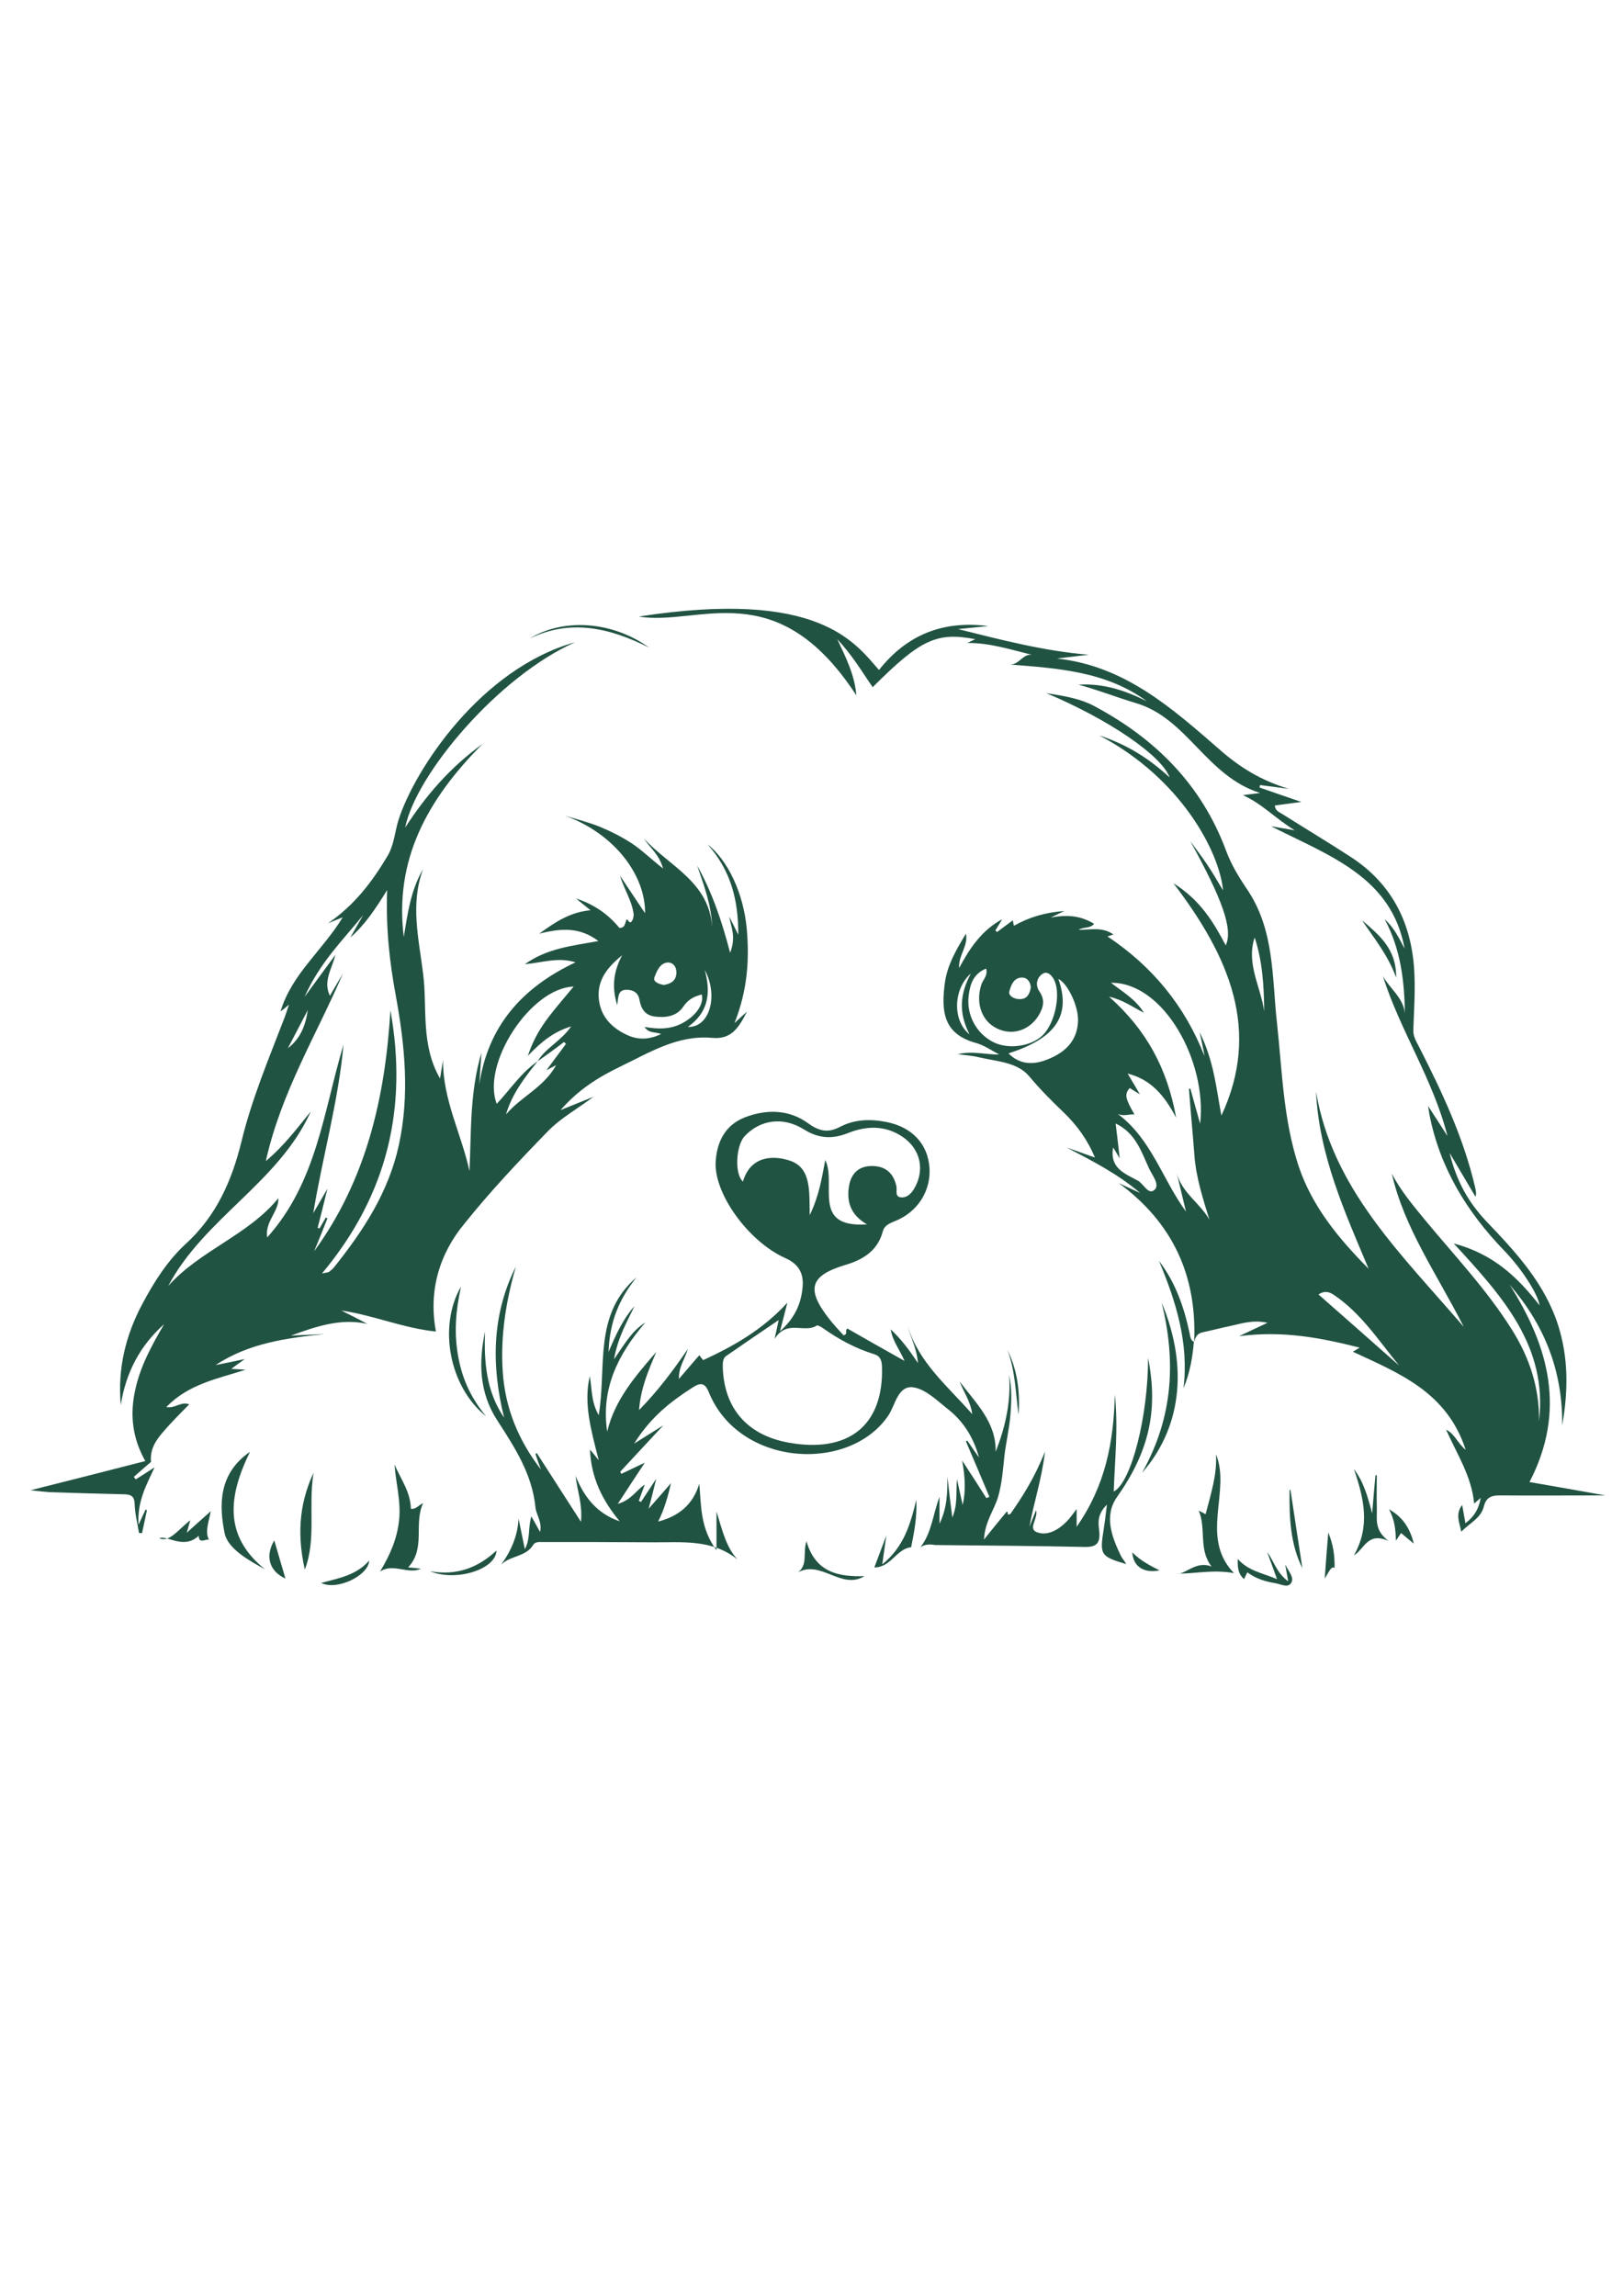 <?xml version="1.0" encoding="utf-8"?>
<!-- Generator: Adobe Illustrator 24.2.3, SVG Export Plug-In . SVG Version: 6.00 Build 0)  -->
<svg version="1.1" id="Layer_1" xmlns="http://www.w3.org/2000/svg" xmlns:xlink="http://www.w3.org/1999/xlink" x="0px" y="0px"
	 viewBox="0 0 595.3 841.9" style="enable-background:new 0 0 595.3 841.9; fill: #215342;" xml:space="preserve">
<g>
	<path d="M438,492.2c1.1-24.3-7.8-43.7-27.6-58.3c2.6,1.2,5.2,2.4,7.8,3.6c-8.2-7-17.6-11.8-27-16.7c3.2,1.1,6.4,2.3,10.4,3.7
		c-2.8-6.7-6.6-11.8-11.2-16.3c-4.5-4.3-8.9-8.7-12.9-13.5c-4.4-5.2-11.7-5.4-18.1-6.9c-2.4-0.6-4.9-0.8-8.1-1.2
		c5.5-1.3,10.2,0.2,15.2,0.1c-2.9-1.5-5.7-3.5-8.8-4.3c-11.6-3.3-12.6-11.4-11.1-22.2c0.9-6.3,4.1-11.9,7.7-17.8
		c0.9,4.6-2.8,7.8-2.5,12.6c4-7.5,8.4-13.9,15.8-17.9c-0.9,1.5-1.7,2.8-2.5,4.1c0.2,0.2,0.4,0.4,0.6,0.6c1.9-1.4,3.8-2.8,5.8-4.3
		c0.2,0.9,0.2,1.4,0.4,2c5.7-3.2,11.5-4.9,18.5-5.4c-1.5,0.7-2.4,1.1-5,2.4c6.8-1.3,11.5-0.4,15.9,2.3c-1.5,1.8-3.7,1-5.7,2.2
		c4.4,0,8.7-1.2,12.8,1.7c-0.9,0.3-1.5,0.5-2.2,0.7c16.5,11,28.4,25.5,35.6,43.9c-0.2-1.2-0.4-2.5-0.7-3.7c-0.2-1.2-0.5-2.3-1.1-5.1
		c5.4,10.9,6.2,21.4,8,30.6c14.6-31.3,2.9-58.3-17.6-85.2c9.9,6.2,14.7,14.3,19.2,22.8c2.7-6-1.2-16.8-13-38.2
		c2.1,2.9,4.2,5.6,6.2,8.6c2,2.9,3.7,6,5.8,9.4c-1.3-14-15.4-41.1-45.4-56.8c10.6,3.5,18.4,8.6,25.8,15.4
		c-2.9-8-22.2-21.2-45.2-30.9c7.2,1.1,12.6,2.1,17.5,4.7c22.5,12,39.5,28.9,48.5,53.3c1.8,4.8,4.5,9.3,7.4,13.6
		c10.4,15.1,9.3,32.6,11.2,49.5c1.9,17.6,2.3,35.3,7.9,52.3c5,14.9,14.7,26.6,25.7,37.7c-8.8-20.9-18.2-41.7-19.3-65
		c6,35.6,31,59.3,54.2,86.3c-9.9-19.5-21.8-36.1-26.4-56.2c3.4,6.5,8,11.9,12.6,17.5c10.8,13,22.5,25.4,31.5,39.8
		c6.4,10.2,10.1,21.3,9.9,33.5c3.2-27.4-13.3-45.7-31.3-65.2c14.7,3.9,23.5,12.5,31.5,22.7c-0.5-3.9-6.4-13.3-13.1-20.2
		c-13.6-14.1-23.5-30.3-27.3-49.8c-0.1-0.6-0.2-1.2-0.5-3.1c2.9,4.4,5,7.7,7.1,11c-5.2-20.7-17.3-38.5-23.7-58.7
		c2.5,4.6,7.4,7.8,8.1,13.6c-0.2-11.8-1.5-23.3-7.4-34.4c3.7,3.4,5.4,7.3,7.3,10.8c-4.8-26.3-27.3-33.9-49-44.9
		c3.5,0.6,5.1,0.9,8.7,1.5c-7.3-4.5-11.8-9.6-19-12.9c2.2-0.3,3.4-0.4,6.3-0.8c-19.8-6.2-26.7-27.5-45.7-33
		c-7-2.1-13.8-4.8-20.9-6.7c9-0.6,17.2,2.1,25.1,6.1c-15-11-32.6-12.1-50.3-13.5c3.6,0.2,5-4.7,8.9-3.4c-8.2-1.9-16-4.6-24.5-4.5
		c0.9-0.4,1.8-0.9,2.9-1.4c-14.1-2.7-20.1,0.1-37.6,17.6c-2.1-3-4-6-6.1-9c-2.1-3-4.4-5.9-6.9-8.6c3.1,6.6,6.4,13.1,7,20.6
		c-29.4-45.1-58-25.2-79.8-28.9c66-10.2,79.2,9.5,88.1,19.6c10-12.6,23-18.3,40.1-16.1c-4.1,0.4-7.2,0.7-11.1,1.1
		c16.4,4.1,31.9,8.1,47.9,9.4c-3.9,0.5-7.7,0.9-11.6,1.4c25,2.7,42.4,18.4,60,33.7c7,6.1,14.9,11.1,25.1,14.1
		c-4.3-0.6-7.5-1-10.6-1.4c-0.1,0.3-0.2,0.6-0.2,0.9c4.7,1.6,9.4,3.3,15.3,5.3c-4,0.5-6.8,0.9-9.7,1.3c0.1,1.9,1.6,2.4,2.7,3.1
		c8.4,5.3,16.9,10.4,25.2,15.8c15.5,10.1,22.6,25,23.3,43.1c0.3,6.8-0.2,13.6-0.4,20.4c-0.1,2.4,1.2,4.3,2.2,6.3
		c8.4,16.5,16.3,33.3,20.5,51.5c0.2,1,0.5,2,0.1,3.3c-2.9-4.9-5.7-9.7-9.5-16.1c2.6,10.7,7.1,18.3,13.4,25
		c10.9,11.4,21.6,22.9,26.5,38.5c3.6,11.6,3.7,23.3,1.4,36.4c0.2-20.5-6.8-37.1-19.3-51.6c14.4,22.7,20.9,46.2,7.3,72.4
		c9.3,1.6,18.3,3.2,27.8,4.9c-13.3,0-26.1,0.1-38.8,0c-3,0-4.9,0.8-5.7,3.9c-1,4.4-5.1,6.1-8.3,9.4c-0.8-3.6-2.2-6.5,0.3-9.8
		c0.4,2.3,0.8,4.3,1.2,6.7c3.2-2.4,4.9-5.2,5.6-9.3c-1,0.9-1.6,1.4-2.4,2.1c-0.9-9.9-6.2-18-10.3-27.1c3.2,1.5,4,4.7,7.2,7.4
		c-6.9-21.3-24.5-28.1-41.4-36c0.6-0.3,1.2-0.7,2.5-1.5c-14.3-3.6-28-6.3-44.2-4.2c4.4-2.1,7-3.3,10.4-4.9
		c-5.4-1.2-9.6,0.3-13.8,1.2c-3.4,0.7-6.7,1.6-10.1,2.3C438.9,489.1,438.4,490.6,438,492.2L438,492.2z M406.8,365.5
		c13.7,12.2,21.3,26.2,24.6,44.4c-4.4-8.3-9.2-14-17.8-16.2c1.7,2.8,2.9,4.9,4.5,7.6c-1.6-1-2.7-1.6-3.7-2.3c-1.7,1.7-1.4,3.4-0.7,5
		c0.6,1.6,1.5,3,2.4,4.7c-2-0.2-3.9,0.8-6.1-0.2c12.4,9.3,16.3,23.9,25,35.8c-1.1-4.7-2.3-9.5-3.4-14.2c1.8,7.3,8.6,11.1,12,17.2
		c-2.4-7.8-4.9-15.5-5.5-23.6c-0.6-8.1-1.4-16.2-2-24.4c0.2,0,0.3-0.1,0.5-0.1c1.1,3.9,2.2,7.8,3.6,12.9
		c2.6-22.9-13.4-51.9-32.7-51.7c4.3,3.4,8.8,5.8,12.1,11C415.2,369.2,412.2,366.8,406.8,365.5z M361.7,355.2
		c-4.7,1.9-5.9,5.8-6.4,9.9c-0.9,7.2,2.9,14,9.1,17.1c5.4,2.7,13.6,1.6,17.9-2.4c4.4-4.1,6.8-14.4,4.6-19.9
		c-0.8-1.9-2.5-3.9-4.3-2.9c-2.1,1.2-3.1,4-1.4,6.5c1.5,2.2,1.8,4.2,0.9,6.6c-2.6,6.6-9.2,9.9-15.4,7.5c-6.4-2.4-9.1-9.4-6.7-16.7
		C360.6,359.2,362.4,357.8,361.7,355.2z M369.9,386.3c4.4,4.4,9.5,4.2,14.6,2.1c6.2-2.5,10.6-6.7,10.9-13.8
		c0.3-5.6-3.9-14.1-7.2-15.6C392.9,372.3,387.4,380.7,369.9,386.3z M408.3,420.8c-1.4,7.7,4.4,9.6,9.1,12.2c2.1,1.2,3.8,5.3,6,3.4
		c2.1-1.8-0.6-5.2-1.8-7.6c-2.9-6.2-4.9-13.2-12.4-16.8c0.5,4.3,1,8,1.5,12.8C409.6,422.9,409,422,408.3,420.8z M513.2,500.8
		c-7.6-9.3-14.1-19.4-24.2-26.1c-1.6-1-3.3-1.4-5.4,0C493.6,483.5,503.4,492.1,513.2,500.8z M463.7,370.9
		c-0.1-9.2-0.6-18.3-3.5-27.1C457,353.3,462.4,361.8,463.7,370.9z M378.1,362.1c-0.2-2.2-1.4-3.7-3.4-3.6c-3,0.1-3.9,3-4.5,5.1
		c-0.4,1.6,1.8,2.8,3.7,2.8C376.7,366.5,377.7,364.5,378.1,362.1z M355.6,379.3c-4.1-8-3.5-14.8,0.5-22.3
		C349.7,362.6,349.2,374.2,355.6,379.3z"/>
	<path d="M159.9,488.3c-12-1.2-22.9-6-34.7-7.7c3.2,1.6,6.4,3.2,9.5,4.9c-9.8-2.2-18.9,1-28,4.3c4.1-0.2,8.3-0.4,12.4-0.6
		c-13.9,1.5-27.8,3.3-40,11.4c3-0.6,6-1.2,10.7-2.2c-2.4,1.7-3.4,2.4-5,3.6c2.2,0.1,3.8,0.2,5.3,0.3c-10.2,3.3-20.9,5.2-29.1,13.7
		c3.3,0.6,5.4-2.2,8.4-1c-3.2,3.3-6.4,6.4-9.3,9.8c-2.7,3.1-5.2,6.5-4.7,11.3c-2.1,1.8-4.2,3.6-6.3,5.5c0.2,0.3,0.4,0.6,0.7,0.9
		c2.1-1.3,4.1-2.6,6.9-4.4c-3.1,6.7-6.4,12.5-5.9,21.1c1.3-2.8,1.9-4.2,2.6-5.6c0.2,0.1,0.3,0.1,0.5,0.2c-0.6,2.8-1.2,5.6-1.8,8.4
		c-0.4,0-0.7,0-1.1,0c-0.6-3.5-1.5-7.1-1.6-10.6c-0.1-2.8-1.2-3.5-3.6-3.6c-9.3-0.2-18.5-0.5-27.8-0.8c-1.6-0.1-3.2-0.3-6.8-0.7
		c15.2-3.8,28.4-7.2,42.1-10.7c-4.8-8.5-5.7-17.1-3.7-26.1c1.9-8.8,6.1-16.4,10.6-24.1c-8.9,7.9-14.1,17.9-15.9,29.7
		c-1.2-13.2,1.7-25.5,7.9-37.1c4.3-8.1,9.3-16,16.1-22.2c11.1-10.2,16.7-23,20.2-37.1c3.8-15.8,10.1-30.7,15.9-45.8
		c0.4-1.1,0.8-2.3,1.6-4.7c-1.5,1.3-2.1,1.8-3.1,2.5c4.1-13.7,15.3-22.2,22.8-34.5c-2.3,0.9-3.4,1.4-5.4,2.2
		c9.9-6.8,16.3-15.4,21.9-24.8c2.4-4.1,2.6-8.8,4-13.2c5.9-18.4,30.1-55.4,64.8-65.1c-28.2,12.5-58.4,48.3-62.4,68
		c7.4-11.4,16-21.7,28.4-30.7c-20.4,20.5-32.4,42.6-28.9,70.8c1.4-8.5,2.5-17.1,7.1-24.9c-4.8,12.8-1.6,25.5,0,38.4
		c1.6,12.6-1,25.9,6.2,38.4c0.4-2.5,0.7-4.4,1.1-6.7c-0.1,14.6,6.8,27.1,9.7,40.7c0.7-14.3,0-28.6,4.4-43.5
		c-0.3,4.6-0.6,8.2-0.8,11.7c3.2-21.4,15.6-35.5,35.3-44.8c-6.5-2-12,0.1-18.6,0.7c8.3-5.9,17.2-6.7,27-8.5
		c-6.8-5.1-13.4-4.8-21.7-2.7c6.3-4.6,11.5-7.9,18.8-8.6c-2.1-1.7-3.5-2.8-5.3-4.3c6.7,2.2,11.8,5.8,15.9,10.8c2.3,0,2-2.1,2.7-3.2
		c0.6,0.4,1,1.7,1.7,0.9c0.6-0.7,0.9-2,0.8-2.9c-0.7-5-3.6-9.2-5-14c3,4.6,6.1,9.1,9.2,13.8c0.2-13.6-10.8-29-29.4-35.8
		c4.2,1.3,8.5,2.4,12.6,4c4.1,1.7,8.1,3.7,11.8,6.1c3.7,2.4,6.9,5.6,11.6,9.3c-1.5-5.4-4.9-7.6-6.9-10.9
		c9.2,10.1,23.9,15.8,24.9,32.5c-0.2-8.1-3-15.4-5.5-22.7c5.3,9.5,8.9,19.7,12.1,32c2.3-5.9,0.3-9.4-0.3-13.2
		c0.9,1.7,1.7,3.4,3.3,6.6c0-13.1-2.8-23.6-11.3-33.2c7.5,5.9,13.2,18,14.4,31c1,11.3,0.3,22.5-4.5,34.6c2.1-2,3-2.8,4.6-4.2
		c-3.1,5.9-5.7,10.3-12.9,9.6c-12.6-1.1-22.9,5.4-33.7,10.6c-7.8,3.8-15.1,8.2-21.8,15.9c4.6-1.9,8-3.2,12.1-4.9
		c-6,4.5-12,7.8-16.6,12.5c-10.7,11-21.3,22.2-30.8,34.1C161.1,459.9,157.1,473.5,159.9,488.3z M197.2,389.2
		c-4.7,5.9-9.4,11.9-11.6,19.5c5.4-6.5,13.8-9.8,18.4-18.1c-1.4,0.7-2,1.1-3.6,1.9c2.8-3.8,5-6.7,7.2-9.7c-0.2-0.2-0.5-0.4-0.7-0.7
		C203.7,384.6,200.4,386.9,197.2,389.2c2.9-4.9,8.5-7.3,12.3-12.8c-6.4,2-10.7,5.4-15.9,10.8c2.2-6.5,4.8-10.4,7.6-14.2
		c2.9-3.8,6-7.3,9.2-11.2c-15.8,0.5-33.9,28.4-28.2,43C187.1,399.6,191.1,393.4,197.2,389.2z M118.1,467c2-0.4,2.4-0.4,2.6-0.6
		c0.6-0.5,1.2-0.9,1.7-1.5c10.8-13.5,20.1-27.6,23.9-45c4-18.4,2.2-36.5-1.1-54.6c-2.3-12.4-3.7-24.8-3.2-38.9
		c-4.4,7.1-8.2,12.8-13.5,17.4c1.6-2.7,3.1-5.5,4.7-8.2c-7.4,9.1-15.9,17.4-21.5,30c4.5-6.2,7.9-10.8,11.3-15.4
		c-1.2,5.1-4.6,9.5-2,15c1.5-2.7,3.2-5.4,4.8-8.2c-9.7,22.5-22.7,43.6-28.3,68.8c6.8-5.7,11.5-12.1,16.5-18.2
		c-11.7,26-39.1,39.1-52.3,64c11.7-13.1,29.3-18.6,40.4-32.2c0.2,5-5,8.5-4.1,14.4c18.3-20.4,20.7-46.5,28-70.7
		c-1.9,20.9-7.7,41.1-11.1,61.8c1.5-2.6,3-5.1,5.2-9c-1.4,5.8-2.5,10.1-3.6,14.4c0.2,0.1,0.5,0.1,0.7,0.2c0.8-1.3,1.5-2.7,2.3-4
		c0.2,0.1,0.4,0.2,0.6,0.3c-1.6,4-3.2,8.1-4.9,12.1c19.2-26.3,26.1-56.6,28-88.4C149.6,406.1,142.2,438.2,118.1,467z M228.2,350.3
		c-5,4.1-9.1,8.7-8.6,15.6c0.5,6.5,4.4,10.8,10.1,13.5c4.1,2,8.2,2,12.8-0.2c-2.2-0.9-4.4-0.1-6.1-2.6c5.1,0.9,9.6,0.9,13.9-1.4
		c4.9-2.6,8-6.9,7.1-10.5c-2.8,0.7-5,1.8-6.8,4.5c-2.4,3.5-6.3,4.1-10.4,3.6c-3.7-0.5-5.1-2.9-5.7-6.4c-0.5-2.6-2.7-3.6-5.2-3.4
		c-2.7,0.3-2.5,2.7-2.9,5.6C224.2,361.7,225.2,355.9,228.2,350.3z M243.5,361.2c2.5-0.4,4.5-1.5,4.6-4.4c0.1-2.2-1.3-4.1-3.5-3.8
		c-2.7,0.4-3.8,3.4-4.6,5.5C239.5,360.1,241.7,360.9,243.5,361.2z M258.5,355.7c2.2,8.1,1.6,15.4-6.2,20.9
		C260.3,376.9,263.6,365.2,258.5,355.7z M112.9,370.4c-2.4,4.7-4.9,9.3-7.3,14C110.3,380.8,112.1,375.9,112.9,370.4z"/>
	<path d="M337.6,567.4c4.1-5.2,4.5-11.7,7-18.5c0,3.5,0,6,0,9.9c2.8-6,2.9-10.9,2.9-17.3c0.6,5.5,1.1,9.6,1.8,15
		c2-4.8,1.3-8.7,1.7-14.1c0.9,4.2,1.5,6.8,2.1,9.5c1.1-4.9,1-9.8-0.2-16.3c3.6,5.5,6.3,9.7,8.9,13.8c0.4-0.2,0.7-0.3,1.1-0.5
		c-2.9-6.8-5.7-13.6-8.6-20.3c0.2-0.1,0.3-0.2,0.5-0.3c1.4,2.1,2.8,4.1,4.3,6.2c-1.9-6.9-5.4-12.9-11-17.4
		c-4.1-3.2-8.3-7.5-12.9-8.3c-5.8-1-6.8,6.4-9.3,10.2c-14.3,21.3-54.8,18.9-65.9-8.4c-1.4-3.5-3-3.7-5.9-1.8
		c-8,5.1-15.4,10.8-21.5,20.6c4-2.5,6.5-4.1,10.7-6.7c-6.2,6.7-11,11.8-15.8,17c0.1,0.3,0.3,0.6,0.4,0.8c2.9-1.4,5.7-2.7,8.6-4.1
		c-3.1,4.7-6.2,9.4-9.9,15.1c4.9-1.4,6.7-4.9,9.9-7.1c-0.8,2.2-1.5,4.1-2.2,6c0.3,0.1,0.5,0.3,0.8,0.4c1.5-2.3,3-4.5,5.6-8.5
		c-1.1,4.4-1.7,7-2.8,11c3.2-3.7,5.5-6.2,8.2-9.4c-1.2,5.3-2.5,9.7-4.7,14.1c7.7-2,12.8-6.3,15.1-13.9c0.7,8.1,0.3,16.3,6.3,24.4
		c0-5.2,0-8.9,0-14.2c2.2,7.1,3.5,13,7.7,17.6c-9.4-7.6-20.5-6.2-31.2-6.3c-13.4-0.1-26.7-0.1-40.1-0.1c-1.3,0-2.8-0.2-3.6,1
		c-2.7,4.5-8.4,3.9-11.8,7.3c3.7-5.1,6.1-10.6,6.4-16.9c0.7,3.6,1.5,7.2,2.3,11.2c2.1-3.8,1.1-7.7,2.4-12c1.2,2.1,2.1,3.7,3.2,5.7
		c0.8-3.7-1.4-6.2-1.7-9c-1.2-12.2-7.6-22-14-31.9c-6.6-10.1-6.9-21.2-4.5-32.6c-0.4,11.1,0.4,21.9,7,31.6
		c-4.7-19-4.6-37.6,4.3-55.4c-3.6,12.6-5.7,25.4-4.8,38.6c0.9,13.4,5.8,25.2,14,35.8c-0.7-1.9-1.4-3.8-2-5.7
		c0.2-0.1,0.3-0.2,0.5-0.3c5.2,8.1,10.4,16.2,16.2,25.2c0.6-6.5-1.4-11.5-2-16.9c3.1,7.8,7.9,13.9,16.2,16.7
		c-6.3-7.6-10.5-15.9-10.9-26.3c0.9,1,1.5,1.8,3.2,3.9c-2.8-11.1-5.6-20.6-3.3-30.8c0.9,4.5,0.4,9.2,3.3,14.3
		c3-17.8-2.1-36.9,13.9-50.6c-6.3,7.8-9.9,16.2-10.3,27.4c2.9-6.9,5.5-12.3,9.5-16.8c-2.7,5.8-6,11.2-7.5,19.5
		c4-5.7,6.5-10.4,11.5-13.5c-10.2,11.8-16.3,24.5-14,40c2.8-11.7,10.4-20.4,18-29.2c-2.8,6.6-5.7,13.2-6.3,21.3
		c7.1-7.2,12.6-14.7,17.9-22.4c-1,3.5-3.4,6.5-3.3,11c2.8-3.2,5.1-6,7.5-8.7c0.5,0.6,0.9,1.2,1.4,1.8c11.3-5.2,22-11.3,30.9-21.1
		c-0.8,3.1-1.6,6.2-2.7,10.5c5.6-5,7.8-10.3,8.3-16.4c0.4-5-1.6-8.3-6.3-10.4c-13.7-6.1-26.4-23.9-25.6-35.5
		c0.5-7.4,3.6-13.3,10.6-16.1c8-3.1,16.3-3,23.4,2.2c4,2.9,7.3,3.5,11.5,1.3c5.5-2.9,11.4-3,17.3-1.8c9.3,1.9,14.9,8,15.6,16.5
		c0.7,8.6-4.3,16.5-12.6,19.8c-1.9,0.8-3.9,1.5-4.5,3.8c-1.9,7.1-7.3,10.4-13.8,12.3c-12.9,3.9-14.4,8.8-6,19.6
		c1.7,2.2,3.6,4.2,5.4,6.2c1.8-0.5,0.3-1.6,1.4-2.5c6.5,3.7,13.1,7.5,21,11.9c-2.1-4.6-4.5-7.6-5.1-11.6c3.6,3.4,6.6,7.2,10,12.4
		c-0.5-5.7-2.7-9.4-3.8-13.7c4.1,13.6,14.7,22.1,23.7,32.4c-0.6-4.7-3.2-8.1-4.6-12c5.7,7.8,13.4,14.7,13.2,25.8
		c3.5-9,5.7-18.3,4.9-28.2c1.1,4.9,0.9,9.8,0.5,14.7c-0.4,5-1.6,10-2.2,15c-0.5,5-0.9,10.1-2.3,15c-1.4,4.8-4.8,8.9-5.2,15.7
		c3.3-4.1,5.7-7.1,8.3-10.2c1-0.3-0.4,1.6,1.4,0.8c4.4-6.3,8.9-13.3,12.7-22.9c-1.3,10.7-4.2,18.9-5.7,27.6c0.8-2,1.5-3.9,2.4-6.1
		c0.9,3-3.1,6.8,0.3,8.1c3.9,1.5,8-0.9,11-4c1.2-1.2,2.1-2.6,3.6-4.5c0,2.2,0,3.8,0,6.5c10.5-15,13.6-31,14-48.5
		c1.3,12.3,0,23.9-0.4,35.6c6.5-3.4,12.6-27.7,12.6-49c3.9,19.6,0.1,34.7-11.4,51c-4.8,6.8-2,14.5,1.4,21.5c0.5,1,1.3,1.9,2,3.1
		c-9.4-2.8-9.8-3.4-8.3-12.6c0.4-2.5,0.7-5,1.2-9.2c-3.8,3.7-3.1,7-2.8,9.8c0.4,4.5-1.1,5.8-5.5,5.7c-18.2-0.4-36.4-0.5-54.7-0.7
		C341.3,566.3,339.4,566.2,337.6,567.4z M285.6,484.1c-6.8,4.6-13.1,8.9-19.3,13.2c-1.2,0.9-1.2,2.5-1.2,3.9
		c0.4,15.2,8.9,25,23.9,27.8c22.3,4.1,35.2-6.3,34.5-27.9c-0.1-2.2-0.6-3.8-2.9-4.5c-6.8-2.1-12.9-5.4-18.7-9.5
		c-0.7-0.5-1.9-1.2-2.3-1c-4.6,3-10.8-2.4-15.5,4.9C284.9,487.5,285.2,486.1,285.6,484.1z M318,449c-6.1-3.5-7.5-8.4-6.6-14
		c0.8-4.8,3.7-7.5,8.7-7.4c4.9,0.1,7.7,2.8,8.7,7.5c0.3,1.4-0.7,3.8,1.7,4c2,0.2,3.6-1.2,4.7-3c4.1-6.8,2.6-14.5-4-19.1
		c-6.4-4.4-13.3-4.2-20.1-1.5c-5.8,2.3-10.7,2.1-16.2-1.3c-7.8-4.9-16.2-3.5-21.8,2.5c-3.1,3.3-3.8,13.8-0.6,16.6
		c2.7-9.2,10.7-9.8,17.1-7.7c8.1,2.6,7.2,11.4,7.4,20c3.4-7,4.4-13.3,5.7-20.2C307,434.2,297.4,450.4,318,449z"/>
	<path d="M149.7,574.8c2.3,0.2,3.4,0.3,4.7,0.5c-4.9,2.2-10-2.2-15,1c3.7-6.1,6.3-12.1,7-19c0.7-6.9-1.2-13.4-1.7-20.2
		c2.3,5.3,5.9,10.1,6,16.2c1.8,0.3,2.7-1.2,4.5-2.1C151.6,559,156.3,567.7,149.7,574.8z"/>
	<path d="M452.6,576.9c-8-1.5-15.7,0.5-21,0.1c2.9,0.8,7-4.9,12.8-2.5c-4.9-6.3-1.9-13.9-4.7-20.5c0.8,0.4,1.5,0.7,2.5,1.3
		c2-7.6,4.3-14.9,3.8-22C451.6,546.9,439.9,563.7,452.6,576.9z"/>
	<path d="M426.1,477.7c10.3,24.7,6.5,46.8-7.2,62.4C430.6,519.2,431.2,498.7,426.1,477.7z"/>
	<path d="M91.7,532.4c-8,16.3-9.7,30.9,5.5,43.1c-6-3.3-13.6-7.5-14.8-13.2C80.3,552,80.1,540.4,91.7,532.4z"/>
	<path d="M437.9,492.1c-0.5,5.8-1.5,11.5-3.8,17c2-16.5-2.7-31.7-9-46.7c6,7.8,9.2,16.9,11.2,26.4
		C436.6,490.2,436.7,491.5,437.9,492.1C438,492.2,437.9,492.1,437.9,492.1z"/>
	<path d="M505,541c0,4-0.1,7.9,0,11.9c0.2,3.8-1.2,8.1,4.3,12.2c-7.7-3.4-8.7,2.8-12.7,5.3c6-10.6,3.8-20.6,0-31.7
		c3.6,4.9,4.9,9.6,6.7,16.3c0.5-6,0.8-10,1.2-13.9C504.6,541,504.8,541,505,541z"/>
	<path d="M178.3,519.4c-13.5-10.8-17.7-32.9-9.2-47.6c-2,9-2.5,16.8-1.2,24.7C169.2,504.4,172,511.8,178.3,519.4z"/>
	<path d="M115,540.1c-2,12.6,1.1,24.4-3.2,35.5C109.2,563.9,109.3,552.4,115,540.1z"/>
	<path d="M58.4,564.1c3.7,1.7,6.9-3.1,11.4-6.6c-0.6,2.1-1,3.5-1.3,4.6c2.7-2.5,5.6-5,8.8-7.9c-0.7,4-2.4,7.8-0.4,10.9
		c-0.4-1.7-4,1.8-4-1.9C67.3,568.4,61.5,562.9,58.4,564.1z"/>
	<path d="M468.4,579.1c-1.5-4.1-2.5-7-3.6-9.9c2.5,3.3,3.4,7.6,7.7,10.7c-0.4-2.3-0.7-3.8-1.1-6.2c1.4,2.9,3.5,4.9,2.1,6.9
		c-1.2,1.8-3.8,0.3-5.7,0c-3.6-0.6-7.1-1.6-10.3-4c-0.4,0.8-0.7,1.5-1.2,2.5c-2.2-2-2.4-4.2-2.3-7.4
		C457.9,576.1,462.9,576.8,468.4,579.1z"/>
	<path d="M336.1,550c0.3,6.5-0.8,11.9-1.9,17.4c-5.5,0.6-7.3,7.4-13.5,7.4c1.4-3.6,2.6-7,4.4-11.7c-0.6,4.2-1,6.9-1.5,10.6
		C331.5,567.3,333.9,559.1,336.1,550z"/>
	<path d="M292.7,576.6c3.7-2.8,1.7-7,3.1-11.4c3.3,11.5,11.8,13.1,21.3,12.8C308.6,583.2,301.2,572,292.7,576.6z"/>
	<path d="M157.7,576.2c9.5,1.7,17.5-1.1,24.4-7.6C182,575.4,167.5,580.2,157.7,576.2z"/>
	<path d="M473.3,546.2c1.5,9.7,2.9,19.3,4.4,28.9c-4.5-9-4.8-18.7-4.7-28.5C473.1,546.5,473.2,546.4,473.3,546.2z"/>
	<path d="M194.2,234.2c12.4-7.6,30.3-6.5,43.9,3.3C223.2,230,209,227,194.2,234.2z"/>
	<path d="M117.8,580.5c6.7-1.8,13-2.9,17.6-8.2C135.2,577.8,123.6,583.4,117.8,580.5z"/>
	<path d="M499.6,337.5c6.1,5.3,12.6,10.3,12.5,21C508.9,349.8,503.8,343.9,499.6,337.5z"/>
	<path d="M100.6,564.9c1.4,4.7,2.6,9,4.1,14C98.7,576.2,97.2,570.6,100.6,564.9z"/>
	<path d="M518.6,566.1c-2.1-1.7-3.3-2.7-4.7-3.9c-0.6,0.9-1.1,1.6-1.9,2.8c-0.1-4-0.4-7.5-2.5-11.5
		C514.7,556.5,517.1,560.4,518.6,566.1z"/>
	<path d="M489.5,575c-1-0.5-1.3-0.1-3.6,3.9c0.4-5.8,0.8-11,1.3-16.9C489,566.4,489.6,570.4,489.5,575z"/>
	<path d="M373.6,518.8c-1.1-8-1.2-16.2-4.1-23.8C373.2,502.5,374.2,510.5,373.6,518.8z"/>
	<path d="M415.3,569.3c3.1,3.1,6.5,4.8,10,6.6C419.6,577,415.7,574.6,415.3,569.3z"/>
</g>
</svg>
